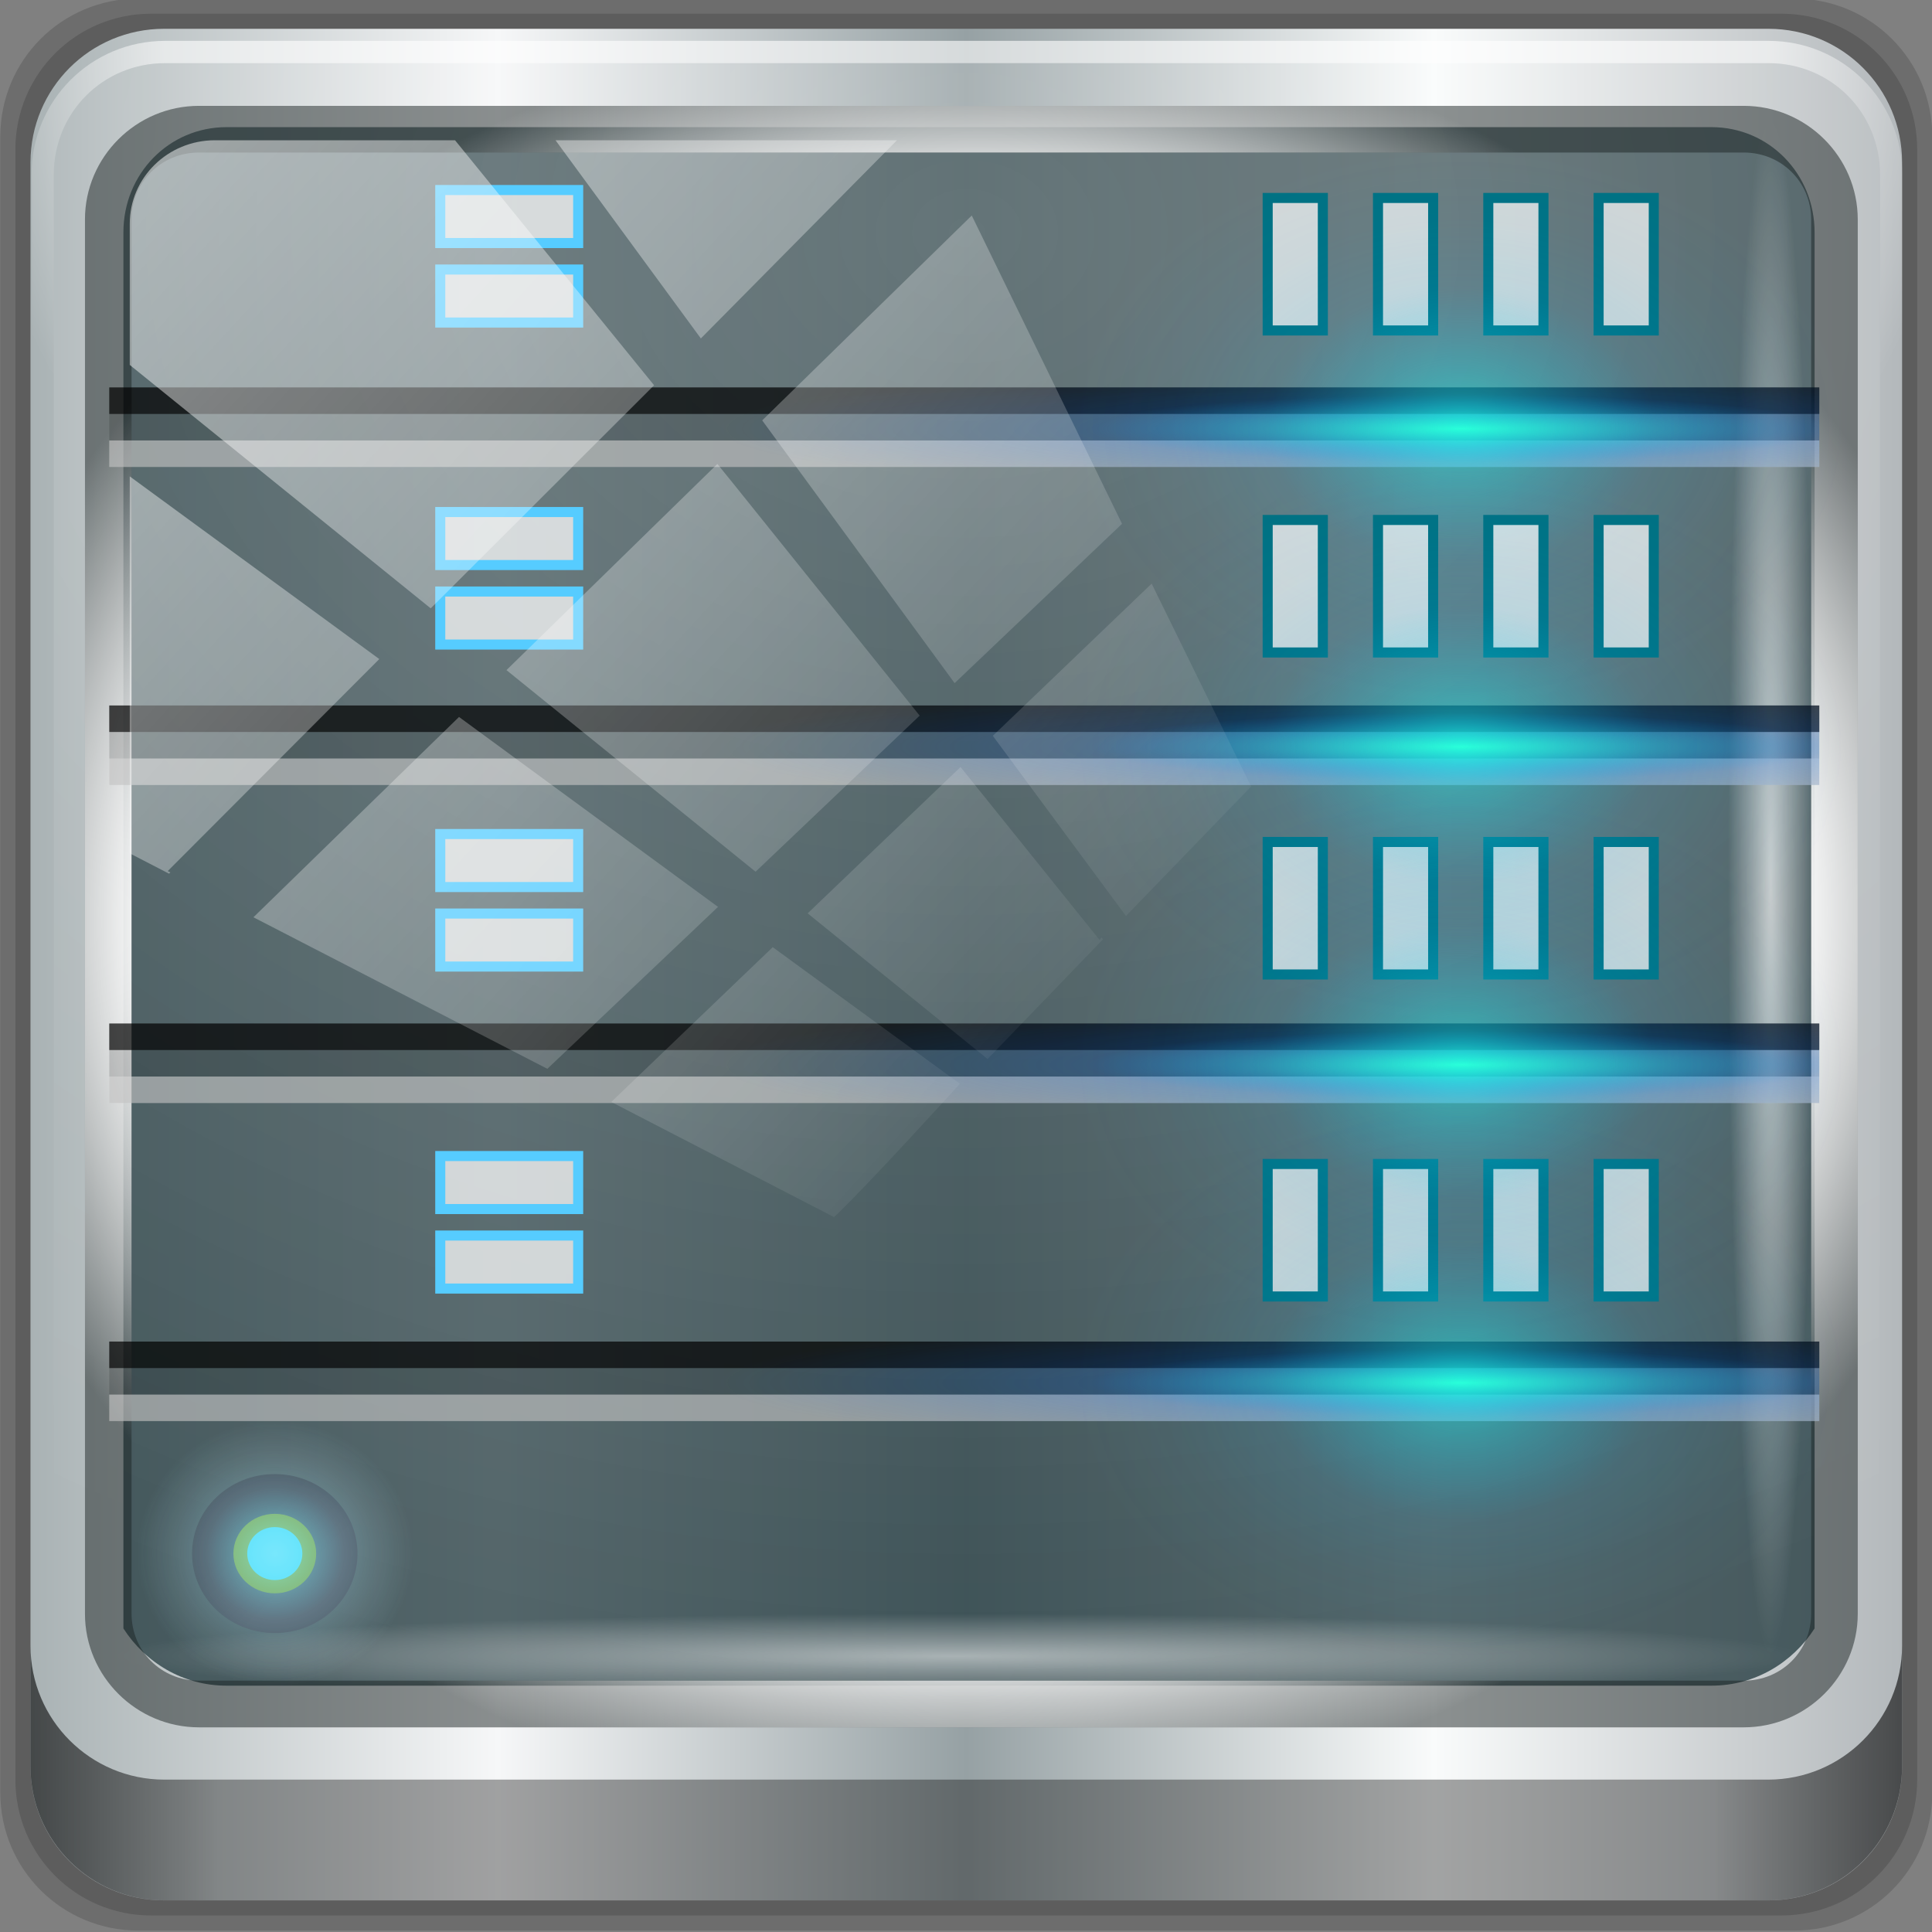 <?xml version="1.0" encoding="UTF-8" standalone="no"?>
<!-- Created with Inkscape (http://www.inkscape.org/) -->

<svg
   xmlns:dc="http://purl.org/dc/elements/1.1/"
   xmlns:cc="http://creativecommons.org/ns#"
   xmlns:rdf="http://www.w3.org/1999/02/22-rdf-syntax-ns#"
   xmlns:svg="http://www.w3.org/2000/svg"
   xmlns="http://www.w3.org/2000/svg"
   xmlns:xlink="http://www.w3.org/1999/xlink"
   xmlns:sodipodi="http://sodipodi.sourceforge.net/DTD/sodipodi-0.dtd"
   xmlns:inkscape="http://www.inkscape.org/namespaces/inkscape"
   width="96"
   height="96"
   id="svg2"
   version="1.1"
   inkscape:version="0.91 r13725"
   sodipodi:docname="emblem-database.svg">
  <rect width="100%" height="100%" fill="#808080" stroke="none"/>
  <script
     xlink:href=""
     id="script2985" />
  <defs
     id="defs4">
    <linearGradient
       inkscape:collect="always"
       id="linearGradient4213-7">
      <stop
         style="stop-color:#ffffff;stop-opacity:1;"
         offset="0"
         id="stop4215-6" />
      <stop
         style="stop-color:#ffffff;stop-opacity:0;"
         offset="1"
         id="stop4217-5" />
    </linearGradient>
    <clipPath
       clipPathUnits="userSpaceOnUse"
       id="clipPath4156-4">
      <path
         style="opacity:0.6;fill:#ffffff;fill-opacity:1;stroke:none"
         d="m 27.046,-55.695 -14.214,13.321 0.061,0 15.653,21.771 10.231,-10.546 C 38.562,-32.302 27.468,-54.819 27.046,-55.695 z M 9.647,-39.383 -5.241,-25.321 15.988,-7.806 26.372,-18.383 9.647,-39.383 z m 31.491,12.951 -9.741,9.714 8.945,12.458 7.781,-7.555 -6.984,-14.617 z m -49.84,4.379 -13.754,12.982 26.283,13.846 0.061,-0.062 -0.123,-0.062 L 13.599,-5.401 -8.702,-22.053 z m 38.015,7.401 -9.803,9.775 11.579,9.559 7.628,-7.401 -8.669,-11.009 -0.735,-0.925 z m 20.187,5.674 -7.383,7.216 6.188,8.542 5.82,-6.137 -4.626,-9.621 z m -32.195,6.322 -9.557,9.498 13.662,7.185 7.934,-7.678 -12.039,-9.004 z m 23.312,2.374 -7.107,6.938 8.363,6.907 5.361,-5.674 -0.061,-0.092 -0.092,0.123 -6.464,-8.203 z m -8.73,8.542 -7.505,7.339 10.354,5.458 c 1.397,-1.321 5.675,-6.123 5.851,-6.322 L 31.886,8.26 z"
         id="path4158-0"
         inkscape:connector-curvature="0" />
    </clipPath>
    <radialGradient
       inkscape:collect="always"
       xlink:href="#linearGradient4290"
       id="radialGradient4296"
       cx="33"
       cy="35"
       fx="33"
       fy="35"
       r="24"
       gradientUnits="userSpaceOnUse" />
    <linearGradient
       inkscape:collect="always"
       id="linearGradient4290">
      <stop
         style="stop-color:#ffffff;stop-opacity:1;"
         offset="0"
         id="stop4292" />
      <stop
         style="stop-color:#ffffff;stop-opacity:0;"
         offset="1"
         id="stop4294" />
    </linearGradient>
    <radialGradient
       inkscape:collect="always"
       xlink:href="#linearGradient4112-6"
       id="radialGradient4224"
       gradientUnits="userSpaceOnUse"
       cx="33"
       cy="35"
       fx="33"
       fy="35"
       r="24" />
    <linearGradient
       id="linearGradient4112-6">
      <stop
         id="stop4114"
         offset="0"
         style="stop-color:#0ffff4;stop-opacity:0.524;" />
      <stop
         style="stop-color:#07c0ff;stop-opacity:0.098;"
         offset="0.5"
         id="stop3922" />
      <stop
         style="stop-color:#04bcff;stop-opacity:0.032;"
         offset="0.75"
         id="stop3920" />
      <stop
         id="stop4116"
         offset="1"
         style="stop-color:#01bdff;stop-opacity:0;" />
    </linearGradient>
    <linearGradient
       inkscape:collect="always"
       xlink:href="#linearGradient3892"
       id="linearGradient4222"
       gradientUnits="userSpaceOnUse"
       x1="24.556"
       y1="29.125"
       x2="38.875"
       y2="43.444" />
    <linearGradient
       id="linearGradient3892"
       inkscape:collect="always">
      <stop
         id="stop3894"
         offset="0"
         style="stop-color:#3b444e;stop-opacity:1" />
      <stop
         id="stop3896"
         offset="1"
         style="stop-color:#444d58;stop-opacity:1" />
    </linearGradient>
    <radialGradient
       inkscape:collect="always"
       xlink:href="#linearGradient3854"
       id="radialGradient4250"
       gradientUnits="userSpaceOnUse"
       gradientTransform="matrix(-1.279,0,0,-13.544,72.553,453.89)"
       cx="32.052"
       cy="32.374"
       fx="32.052"
       fy="32.374"
       r="2" />
    <linearGradient
       id="linearGradient3854">
      <stop
         id="stop3856"
         offset="0"
         style="stop-color:#44ffbd;stop-opacity:1;" />
      <stop
         style="stop-color:#0069f6;stop-opacity:0.204;"
         offset="0.5"
         id="stop3957" />
      <stop
         id="stop3858"
         offset="1"
         style="stop-color:#0065ee;stop-opacity:0;" />
    </linearGradient>
    <radialGradient
       inkscape:collect="always"
       xlink:href="#linearGradient4112-6"
       id="radialGradient4252"
       gradientUnits="userSpaceOnUse"
       gradientTransform="matrix(1,0,0,1.618,0,-21.013)"
       cx="32"
       cy="34"
       fx="32"
       fy="34"
       r="12.361" />
    <linearGradient
       id="linearGradient4353">
      <stop
         id="stop4355"
         offset="0"
         style="stop-color:#0ffff4;stop-opacity:0.524;" />
      <stop
         style="stop-color:#07c0ff;stop-opacity:0.098;"
         offset="0.5"
         id="stop4357" />
      <stop
         style="stop-color:#04bcff;stop-opacity:0.032;"
         offset="0.75"
         id="stop4359" />
      <stop
         id="stop4361"
         offset="1"
         style="stop-color:#01bdff;stop-opacity:0;" />
    </linearGradient>
    <radialGradient
       inkscape:collect="always"
       xlink:href="#linearGradient3854"
       id="radialGradient4363"
       gradientUnits="userSpaceOnUse"
       gradientTransform="matrix(-1.279,0,0,-13.544,72.553,453.89)"
       cx="32.052"
       cy="32.374"
       fx="32.052"
       fy="32.374"
       r="2" />
    <linearGradient
       id="linearGradient4365">
      <stop
         id="stop4367"
         offset="0"
         style="stop-color:#44ffbd;stop-opacity:1;" />
      <stop
         style="stop-color:#0069f6;stop-opacity:0.204;"
         offset="0.5"
         id="stop4369" />
      <stop
         id="stop4371"
         offset="1"
         style="stop-color:#0065ee;stop-opacity:0;" />
    </linearGradient>
    <radialGradient
       inkscape:collect="always"
       xlink:href="#linearGradient4112-6"
       id="radialGradient4373"
       gradientUnits="userSpaceOnUse"
       gradientTransform="matrix(1,0,0,1.618,0,-21.013)"
       cx="32"
       cy="34"
       fx="32"
       fy="34"
       r="12.361" />
    <linearGradient
       id="linearGradient4375">
      <stop
         id="stop4377"
         offset="0"
         style="stop-color:#0ffff4;stop-opacity:0.524;" />
      <stop
         style="stop-color:#07c0ff;stop-opacity:0.098;"
         offset="0.5"
         id="stop4379" />
      <stop
         style="stop-color:#04bcff;stop-opacity:0.032;"
         offset="0.75"
         id="stop4381" />
      <stop
         id="stop4383"
         offset="1"
         style="stop-color:#01bdff;stop-opacity:0;" />
    </linearGradient>
    <radialGradient
       inkscape:collect="always"
       xlink:href="#linearGradient3854"
       id="radialGradient4385"
       gradientUnits="userSpaceOnUse"
       gradientTransform="matrix(-1.279,0,0,-13.544,72.553,453.89)"
       cx="32.052"
       cy="32.374"
       fx="32.052"
       fy="32.374"
       r="2" />
    <linearGradient
       id="linearGradient4387">
      <stop
         id="stop4389"
         offset="0"
         style="stop-color:#44ffbd;stop-opacity:1;" />
      <stop
         style="stop-color:#0069f6;stop-opacity:0.204;"
         offset="0.5"
         id="stop4391" />
      <stop
         id="stop4393"
         offset="1"
         style="stop-color:#0065ee;stop-opacity:0;" />
    </linearGradient>
    <radialGradient
       inkscape:collect="always"
       xlink:href="#linearGradient4112-6"
       id="radialGradient4395"
       gradientUnits="userSpaceOnUse"
       gradientTransform="matrix(1,0,0,1.618,0,-21.013)"
       cx="32"
       cy="34"
       fx="32"
       fy="34"
       r="12.361" />
    <linearGradient
       id="linearGradient4397">
      <stop
         id="stop4399"
         offset="0"
         style="stop-color:#0ffff4;stop-opacity:0.524;" />
      <stop
         style="stop-color:#07c0ff;stop-opacity:0.098;"
         offset="0.5"
         id="stop4401" />
      <stop
         style="stop-color:#04bcff;stop-opacity:0.032;"
         offset="0.75"
         id="stop4403" />
      <stop
         id="stop4405"
         offset="1"
         style="stop-color:#01bdff;stop-opacity:0;" />
    </linearGradient>
    <radialGradient
       inkscape:collect="always"
       xlink:href="#linearGradient3854"
       id="radialGradient4407"
       gradientUnits="userSpaceOnUse"
       gradientTransform="matrix(-1.279,0,0,-13.544,72.553,453.89)"
       cx="32.052"
       cy="32.374"
       fx="32.052"
       fy="32.374"
       r="2" />
    <linearGradient
       id="linearGradient4409">
      <stop
         id="stop4411"
         offset="0"
         style="stop-color:#44ffbd;stop-opacity:1;" />
      <stop
         style="stop-color:#0069f6;stop-opacity:0.204;"
         offset="0.5"
         id="stop4413" />
      <stop
         id="stop4415"
         offset="1"
         style="stop-color:#0065ee;stop-opacity:0;" />
    </linearGradient>
    <radialGradient
       inkscape:collect="always"
       xlink:href="#linearGradient4112-6"
       id="radialGradient4417"
       gradientUnits="userSpaceOnUse"
       gradientTransform="matrix(1,0,0,1.618,0,-21.013)"
       cx="32"
       cy="34"
       fx="32"
       fy="34"
       r="12.361" />
    <linearGradient
       id="linearGradient4419">
      <stop
         id="stop4421"
         offset="0"
         style="stop-color:#0ffff4;stop-opacity:0.524;" />
      <stop
         style="stop-color:#07c0ff;stop-opacity:0.098;"
         offset="0.5"
         id="stop4423" />
      <stop
         style="stop-color:#04bcff;stop-opacity:0.032;"
         offset="0.75"
         id="stop4425" />
      <stop
         id="stop4427"
         offset="1"
         style="stop-color:#01bdff;stop-opacity:0;" />
    </linearGradient>
    <radialGradient
       inkscape:collect="always"
       xlink:href="#linearGradient4133"
       id="radialGradient4143"
       gradientUnits="userSpaceOnUse"
       gradientTransform="matrix(0.888,0,0,0.049,30.734,-90.708)"
       cx="13.948"
       cy="44.893"
       fx="13.948"
       fy="44.893"
       r="43.199" />
    <linearGradient
       inkscape:collect="always"
       id="linearGradient4133">
      <stop
         style="stop-color:#ffffff;stop-opacity:1;"
         offset="0"
         id="stop4135" />
      <stop
         style="stop-color:#ffffff;stop-opacity:0;"
         offset="1"
         id="stop4137" />
    </linearGradient>
    <radialGradient
       inkscape:collect="always"
       xlink:href="#linearGradient4133"
       id="radialGradient4139"
       cx="13.948"
       cy="44.893"
       fx="13.948"
       fy="44.893"
       r="43.199"
       gradientTransform="matrix(0.975,0,0,0.049,33.899,80.167)"
       gradientUnits="userSpaceOnUse" />
    <linearGradient
       gradientTransform="translate(-1.3770563e-6,1.3697672e-7)"
       inkscape:collect="always"
       xlink:href="#linearGradient3832-0-6-1-1"
       id="linearGradient4129"
       x1="1.5"
       y1="88.172"
       x2="94.5"
       y2="88.172"
       gradientUnits="userSpaceOnUse" />
    <linearGradient
       id="linearGradient3832-0-6-1-1">
      <stop
         style="stop-color:#000000;stop-opacity:1;"
         offset="0"
         id="stop3834-6-3-7-1" />
      <stop
         id="stop3872-2-4"
         offset="0.1"
         style="stop-color:#000000;stop-opacity:0.588;" />
      <stop
         style="stop-color:#000000;stop-opacity:0.588;"
         offset="0.9"
         id="stop3844-6-2-7-6" />
      <stop
         style="stop-color:#000000;stop-opacity:1;"
         offset="1"
         id="stop3836-5-0-2-9" />
    </linearGradient>
    <linearGradient
       gradientTransform="matrix(0.975,0,0,0.977,33.899,41.657)"
       inkscape:collect="always"
       xlink:href="#linearGradient5602"
       id="linearGradient4272"
       x1="-30.595"
       y1="4.447"
       x2="59.517"
       y2="4.447"
       gradientUnits="userSpaceOnUse" />
    <linearGradient
       id="linearGradient5602">
      <stop
         offset="0"
         style="stop-color:#3e464f;stop-opacity:1;"
         id="stop5604" />
      <stop
         offset="1"
         style="stop-color:#3d494d;stop-opacity:1;"
         id="stop5606" />
    </linearGradient>
    <radialGradient
       inkscape:collect="always"
       xlink:href="#linearGradient3888-8-4-8-6"
       id="radialGradient4073"
       gradientUnits="userSpaceOnUse"
       gradientTransform="matrix(0,1.621,-2.038,0,160.664,-243.037)"
       cx="158"
       cy="6.213"
       fx="158"
       fy="6.213"
       r="41" />
    <linearGradient
       inkscape:collect="always"
       id="linearGradient3888-8-4-8-6">
      <stop
         style="stop-color:#ffffff;stop-opacity:1;"
         offset="0"
         id="stop3890-4-7-9-7" />
      <stop
         style="stop-color:#ffffff;stop-opacity:0;"
         offset="1"
         id="stop3892-5-8-2-7" />
    </linearGradient>
    <radialGradient
       inkscape:collect="always"
       xlink:href="#linearGradient4091-0-3-0-7"
       id="radialGradient4075"
       gradientUnits="userSpaceOnUse"
       gradientTransform="matrix(-1.072,0,0,-0.875,199.464,-19.126)"
       cx="48"
       cy="-27"
       fx="48"
       fy="-27"
       r="42" />
    <linearGradient
       id="linearGradient4091-0-3-0-7">
      <stop
         style="stop-color:#ffffff;stop-opacity:1;"
         offset="0"
         id="stop4093-3-6-4-2" />
      <stop
         id="stop4099-6-1-8-3"
         offset="0.8"
         style="stop-color:#ffffff;stop-opacity:1;" />
      <stop
         style="stop-color:#ffffff;stop-opacity:0;"
         offset="1"
         id="stop4095-1-0-7-9" />
    </linearGradient>
    <linearGradient
       inkscape:collect="always"
       xlink:href="#linearGradient6139-0"
       id="linearGradient4071"
       gradientUnits="userSpaceOnUse"
       gradientTransform="matrix(1.107,0,0,1.107,-5.143,-4.036)"
       x1="6"
       y1="47"
       x2="90"
       y2="47" />
    <linearGradient
       id="linearGradient6139-0">
      <stop
         id="stop6141-2"
         offset="0"
         style="stop-color:#b7b7b7;stop-opacity:1;" />
      <stop
         style="stop-color:#ffffff;stop-opacity:1;"
         offset="0.25"
         id="stop6151-0" />
      <stop
         style="stop-color:#9d9d9d;stop-opacity:1;"
         offset="0.5"
         id="stop6147-1" />
      <stop
         id="stop6149-4"
         offset="0.75"
         style="stop-color:#fafafa;stop-opacity:1;" />
      <stop
         id="stop6143-4"
         offset="1"
         style="stop-color:#b7b7b7;stop-opacity:1;" />
    </linearGradient>
    <radialGradient
       r="2"
       fy="32.374"
       fx="32.052"
       cy="32.374"
       cx="32.052"
       gradientTransform="matrix(-1.279,0,0,-13.544,72.553,453.89)"
       gradientUnits="userSpaceOnUse"
       id="radialGradient4504"
       xlink:href="#linearGradient3854"
       inkscape:collect="always" />
    <radialGradient
       r="12.361"
       fy="34"
       fx="32"
       cy="34"
       cx="32"
       gradientTransform="matrix(1,0,0,1.618,0,-21.013)"
       gradientUnits="userSpaceOnUse"
       id="radialGradient4506"
       xlink:href="#linearGradient4112-6"
       inkscape:collect="always" />
    <linearGradient
       inkscape:collect="always"
       xlink:href="#linearGradient6139-0"
       id="linearGradient5080"
       gradientUnits="userSpaceOnUse"
       gradientTransform="matrix(1.107,0,0,1.107,-11.495,-23.127)"
       x1="6"
       y1="47"
       x2="90"
       y2="47" />
    <linearGradient
       inkscape:collect="always"
       xlink:href="#linearGradient5602"
       id="linearGradient5082"
       gradientUnits="userSpaceOnUse"
       gradientTransform="matrix(0.975,0,0,0.977,27.546,22.566)"
       x1="-30.595"
       y1="4.447"
       x2="59.517"
       y2="4.447" />
    <linearGradient
       inkscape:collect="always"
       xlink:href="#linearGradient3832-0-6-1-1"
       id="linearGradient5084"
       gradientUnits="userSpaceOnUse"
       gradientTransform="translate(-6.353,-19.091)"
       x1="1.5"
       y1="88.172"
       x2="94.5"
       y2="88.172" />
    <radialGradient
       inkscape:collect="always"
       xlink:href="#linearGradient4133"
       id="radialGradient5086"
       gradientUnits="userSpaceOnUse"
       gradientTransform="matrix(0.975,0,0,0.049,27.546,61.076)"
       cx="13.948"
       cy="44.893"
       fx="13.948"
       fy="44.893"
       r="43.199" />
    <radialGradient
       inkscape:collect="always"
       xlink:href="#linearGradient4133"
       id="radialGradient5088"
       gradientUnits="userSpaceOnUse"
       gradientTransform="matrix(0.888,0,0,0.049,11.644,-84.356)"
       cx="13.948"
       cy="44.893"
       fx="13.948"
       fy="44.893"
       r="43.199" />
    <radialGradient
       inkscape:collect="always"
       xlink:href="#linearGradient3888-8-4-8-6"
       id="radialGradient5090"
       gradientUnits="userSpaceOnUse"
       gradientTransform="matrix(0,1.621,-2.038,0,160.664,-243.037)"
       cx="158"
       cy="6.213"
       fx="158"
       fy="6.213"
       r="41" />
    <radialGradient
       inkscape:collect="always"
       xlink:href="#linearGradient4091-0-3-0-7"
       id="radialGradient5092"
       gradientUnits="userSpaceOnUse"
       gradientTransform="matrix(-1.072,0,0,-0.875,199.464,-19.126)"
       cx="48"
       cy="-27"
       fx="48"
       fy="-27"
       r="42" />
    <radialGradient
       inkscape:collect="always"
       xlink:href="#linearGradient3854"
       id="radialGradient5094"
       gradientUnits="userSpaceOnUse"
       gradientTransform="matrix(-1.279,0,0,-13.544,72.553,453.89)"
       cx="32.052"
       cy="32.374"
       fx="32.052"
       fy="32.374"
       r="2" />
    <radialGradient
       inkscape:collect="always"
       xlink:href="#linearGradient4112-6"
       id="radialGradient5096"
       gradientUnits="userSpaceOnUse"
       gradientTransform="matrix(1,0,0,1.618,0,-21.013)"
       cx="32"
       cy="34"
       fx="32"
       fy="34"
       r="12.361" />
    <linearGradient
       inkscape:collect="always"
       xlink:href="#linearGradient3892"
       id="linearGradient5098"
       gradientUnits="userSpaceOnUse"
       x1="24.556"
       y1="29.125"
       x2="38.875"
       y2="43.444" />
    <radialGradient
       inkscape:collect="always"
       xlink:href="#linearGradient4112-6"
       id="radialGradient5100"
       gradientUnits="userSpaceOnUse"
       cx="33"
       cy="35"
       fx="33"
       fy="35"
       r="24" />
    <radialGradient
       inkscape:collect="always"
       xlink:href="#linearGradient4290"
       id="radialGradient5102"
       gradientUnits="userSpaceOnUse"
       cx="33"
       cy="35"
       fx="33"
       fy="35"
       r="24" />
    <linearGradient
       inkscape:collect="always"
       xlink:href="#linearGradient4213-7"
       id="linearGradient5104"
       gradientUnits="userSpaceOnUse"
       x1="2.771"
       y1="-28.642"
       x2="50.528"
       y2="14.514" />
    <radialGradient
       inkscape:collect="always"
       xlink:href="#linearGradient3854"
       id="radialGradient5116"
       gradientUnits="userSpaceOnUse"
       gradientTransform="matrix(-1.279,0,0,-13.544,72.553,453.89)"
       cx="32.052"
       cy="32.374"
       fx="32.052"
       fy="32.374"
       r="2" />
    <radialGradient
       inkscape:collect="always"
       xlink:href="#linearGradient4112-6"
       id="radialGradient5118"
       gradientUnits="userSpaceOnUse"
       gradientTransform="matrix(1,0,0,1.618,0,-21.013)"
       cx="32"
       cy="34"
       fx="32"
       fy="34"
       r="12.361" />
    <radialGradient
       inkscape:collect="always"
       xlink:href="#linearGradient3854"
       id="radialGradient5130"
       gradientUnits="userSpaceOnUse"
       gradientTransform="matrix(-1.279,0,0,-13.544,72.553,453.89)"
       cx="32.052"
       cy="32.374"
       fx="32.052"
       fy="32.374"
       r="2" />
    <radialGradient
       inkscape:collect="always"
       xlink:href="#linearGradient4112-6"
       id="radialGradient5132"
       gradientUnits="userSpaceOnUse"
       gradientTransform="matrix(1,0,0,1.618,0,-21.013)"
       cx="32"
       cy="34"
       fx="32"
       fy="34"
       r="12.361" />
    <radialGradient
       inkscape:collect="always"
       xlink:href="#linearGradient3854"
       id="radialGradient5144"
       gradientUnits="userSpaceOnUse"
       gradientTransform="matrix(-1.279,0,0,-13.544,72.553,453.89)"
       cx="32.052"
       cy="32.374"
       fx="32.052"
       fy="32.374"
       r="2" />
    <radialGradient
       inkscape:collect="always"
       xlink:href="#linearGradient4112-6"
       id="radialGradient5146"
       gradientUnits="userSpaceOnUse"
       gradientTransform="matrix(1,0,0,1.618,0,-21.013)"
       cx="32"
       cy="34"
       fx="32"
       fy="34"
       r="12.361" />
    <linearGradient
       id="linearGradient6139-0-1">
      <stop
         id="stop6141-2-0"
         offset="0"
         style="stop-color:#b7b7b7;stop-opacity:1;" />
      <stop
         style="stop-color:#ffffff;stop-opacity:1;"
         offset="0.25"
         id="stop6151-0-0" />
      <stop
         style="stop-color:#9d9d9d;stop-opacity:1;"
         offset="0.5"
         id="stop6147-1-2" />
      <stop
         id="stop6149-4-4"
         offset="0.75"
         style="stop-color:#fafafa;stop-opacity:1;" />
      <stop
         id="stop6143-4-2"
         offset="1"
         style="stop-color:#b7b7b7;stop-opacity:1;" />
    </linearGradient>
    <linearGradient
       id="linearGradient4091-0-3-0-7-7">
      <stop
         style="stop-color:#ffffff;stop-opacity:1;"
         offset="0"
         id="stop4093-3-6-4-2-6" />
      <stop
         id="stop4099-6-1-8-3-0"
         offset="0.8"
         style="stop-color:#ffffff;stop-opacity:1;" />
      <stop
         style="stop-color:#ffffff;stop-opacity:0;"
         offset="1"
         id="stop4095-1-0-7-9-1" />
    </linearGradient>
    <linearGradient
       id="linearGradient5602-2">
      <stop
         offset="0"
         style="stop-color:#3e464f;stop-opacity:1;"
         id="stop5604-1" />
      <stop
         offset="1"
         style="stop-color:#3d494d;stop-opacity:1;"
         id="stop5606-7" />
    </linearGradient>
    <linearGradient
       id="linearGradient3832-0-6-1-1-6">
      <stop
         style="stop-color:#000000;stop-opacity:1;"
         offset="0"
         id="stop3834-6-3-7-1-0" />
      <stop
         id="stop3872-2-4-2"
         offset="0.1"
         style="stop-color:#000000;stop-opacity:0.588;" />
      <stop
         style="stop-color:#000000;stop-opacity:0.588;"
         offset="0.9"
         id="stop3844-6-2-7-6-5" />
      <stop
         style="stop-color:#000000;stop-opacity:1;"
         offset="1"
         id="stop3836-5-0-2-9-3" />
    </linearGradient>
    <radialGradient
       inkscape:collect="always"
       xlink:href="#linearGradient3854-0"
       id="radialGradient4250-3"
       gradientUnits="userSpaceOnUse"
       gradientTransform="matrix(-1.279,0,0,-13.544,72.553,453.89)"
       cx="32.052"
       cy="32.374"
       fx="32.052"
       fy="32.374"
       r="2" />
    <linearGradient
       id="linearGradient3854-0">
      <stop
         id="stop3856-6"
         offset="0"
         style="stop-color:#44ffbd;stop-opacity:1;" />
      <stop
         style="stop-color:#0069f6;stop-opacity:0.204;"
         offset="0.5"
         id="stop3957-3" />
      <stop
         id="stop3858-3"
         offset="1"
         style="stop-color:#0065ee;stop-opacity:0;" />
    </linearGradient>
    <radialGradient
       inkscape:collect="always"
       xlink:href="#linearGradient4112-6-6"
       id="radialGradient4252-0"
       gradientUnits="userSpaceOnUse"
       gradientTransform="matrix(1,0,0,1.618,0,-21.013)"
       cx="32"
       cy="34"
       fx="32"
       fy="34"
       r="12.361" />
    <linearGradient
       id="linearGradient4112-6-6">
      <stop
         id="stop4114-4"
         offset="0"
         style="stop-color:#0ffff4;stop-opacity:0.165;" />
      <stop
         style="stop-color:#07c0ff;stop-opacity:0.098;"
         offset="0.5"
         id="stop3922-5" />
      <stop
         style="stop-color:#04bcff;stop-opacity:0.032;"
         offset="0.75"
         id="stop3920-1" />
      <stop
         id="stop4116-4"
         offset="1"
         style="stop-color:#01bdff;stop-opacity:0;" />
    </linearGradient>
    <radialGradient
       inkscape:collect="always"
       xlink:href="#linearGradient3854-0"
       id="radialGradient5324"
       gradientUnits="userSpaceOnUse"
       gradientTransform="matrix(-1.279,0,0,-13.544,72.553,453.89)"
       cx="32.052"
       cy="32.374"
       fx="32.052"
       fy="32.374"
       r="2" />
    <linearGradient
       id="linearGradient5326">
      <stop
         id="stop5328"
         offset="0"
         style="stop-color:#44ffbd;stop-opacity:1;" />
      <stop
         style="stop-color:#0069f6;stop-opacity:0.204;"
         offset="0.5"
         id="stop5330" />
      <stop
         id="stop5332"
         offset="1"
         style="stop-color:#0065ee;stop-opacity:0;" />
    </linearGradient>
    <radialGradient
       inkscape:collect="always"
       xlink:href="#linearGradient4112-6-6"
       id="radialGradient5334"
       gradientUnits="userSpaceOnUse"
       gradientTransform="matrix(1,0,0,1.618,0,-21.013)"
       cx="32"
       cy="34"
       fx="32"
       fy="34"
       r="12.361" />
    <linearGradient
       id="linearGradient5336">
      <stop
         id="stop5338"
         offset="0"
         style="stop-color:#0ffff4;stop-opacity:0.524;" />
      <stop
         style="stop-color:#07c0ff;stop-opacity:0.098;"
         offset="0.5"
         id="stop5340" />
      <stop
         style="stop-color:#04bcff;stop-opacity:0.032;"
         offset="0.75"
         id="stop5342" />
      <stop
         id="stop5344"
         offset="1"
         style="stop-color:#01bdff;stop-opacity:0;" />
    </linearGradient>
    <radialGradient
       inkscape:collect="always"
       xlink:href="#linearGradient3854-0"
       id="radialGradient5346"
       gradientUnits="userSpaceOnUse"
       gradientTransform="matrix(-1.279,0,0,-13.544,72.553,453.89)"
       cx="32.052"
       cy="32.374"
       fx="32.052"
       fy="32.374"
       r="2" />
    <linearGradient
       id="linearGradient5348">
      <stop
         id="stop5350"
         offset="0"
         style="stop-color:#44ffbd;stop-opacity:1;" />
      <stop
         style="stop-color:#0069f6;stop-opacity:0.204;"
         offset="0.5"
         id="stop5352" />
      <stop
         id="stop5354"
         offset="1"
         style="stop-color:#0065ee;stop-opacity:0;" />
    </linearGradient>
    <radialGradient
       inkscape:collect="always"
       xlink:href="#linearGradient4112-6-6"
       id="radialGradient5356"
       gradientUnits="userSpaceOnUse"
       gradientTransform="matrix(1,0,0,1.618,0,-21.013)"
       cx="32"
       cy="34"
       fx="32"
       fy="34"
       r="12.361" />
    <linearGradient
       id="linearGradient5358">
      <stop
         id="stop5360"
         offset="0"
         style="stop-color:#0ffff4;stop-opacity:0.524;" />
      <stop
         style="stop-color:#07c0ff;stop-opacity:0.098;"
         offset="0.5"
         id="stop5362" />
      <stop
         style="stop-color:#04bcff;stop-opacity:0.032;"
         offset="0.75"
         id="stop5364" />
      <stop
         id="stop5366"
         offset="1"
         style="stop-color:#01bdff;stop-opacity:0;" />
    </linearGradient>
    <radialGradient
       inkscape:collect="always"
       xlink:href="#linearGradient3854-0"
       id="radialGradient5368"
       gradientUnits="userSpaceOnUse"
       gradientTransform="matrix(-1.279,0,0,-13.544,72.553,453.89)"
       cx="32.052"
       cy="32.374"
       fx="32.052"
       fy="32.374"
       r="2" />
    <linearGradient
       id="linearGradient5370">
      <stop
         id="stop5372"
         offset="0"
         style="stop-color:#44ffbd;stop-opacity:1;" />
      <stop
         style="stop-color:#0069f6;stop-opacity:0.204;"
         offset="0.5"
         id="stop5374" />
      <stop
         id="stop5376"
         offset="1"
         style="stop-color:#0065ee;stop-opacity:0;" />
    </linearGradient>
    <radialGradient
       inkscape:collect="always"
       xlink:href="#linearGradient4112-6-6"
       id="radialGradient5378"
       gradientUnits="userSpaceOnUse"
       gradientTransform="matrix(1,0,0,1.618,0,-21.013)"
       cx="32"
       cy="34"
       fx="32"
       fy="34"
       r="12.361" />
    <linearGradient
       id="linearGradient5380">
      <stop
         id="stop5382"
         offset="0"
         style="stop-color:#0ffff4;stop-opacity:0.524;" />
      <stop
         style="stop-color:#07c0ff;stop-opacity:0.098;"
         offset="0.5"
         id="stop5384" />
      <stop
         style="stop-color:#04bcff;stop-opacity:0.032;"
         offset="0.75"
         id="stop5386" />
      <stop
         id="stop5388"
         offset="1"
         style="stop-color:#01bdff;stop-opacity:0;" />
    </linearGradient>
    <linearGradient
       id="linearGradient5395">
      <stop
         id="stop5397"
         offset="0"
         style="stop-color:#0ffff4;stop-opacity:0.524;" />
      <stop
         style="stop-color:#07c0ff;stop-opacity:0.098;"
         offset="0.5"
         id="stop5399" />
      <stop
         style="stop-color:#04bcff;stop-opacity:0.032;"
         offset="0.75"
         id="stop5401" />
      <stop
         id="stop5403"
         offset="1"
         style="stop-color:#01bdff;stop-opacity:0;" />
    </linearGradient>
    <clipPath
       clipPathUnits="userSpaceOnUse"
       id="clipPath4156-4-6">
      <path
         style="opacity:0.6;fill:#ffffff;fill-opacity:1;stroke:none"
         d="m 27.046,-55.695 -14.214,13.321 0.061,0 15.653,21.771 10.231,-10.546 C 38.562,-32.302 27.468,-54.819 27.046,-55.695 z M 9.647,-39.383 -5.241,-25.321 15.988,-7.806 26.372,-18.383 9.647,-39.383 z m 31.491,12.951 -9.741,9.714 8.945,12.458 7.781,-7.555 -6.984,-14.617 z m -49.84,4.379 -13.754,12.982 26.283,13.846 0.061,-0.062 -0.123,-0.062 L 13.599,-5.401 -8.702,-22.053 z m 38.015,7.401 -9.803,9.775 11.579,9.559 7.628,-7.401 -8.669,-11.009 -0.735,-0.925 z m 20.187,5.674 -7.383,7.216 6.188,8.542 5.82,-6.137 -4.626,-9.621 z m -32.195,6.322 -9.557,9.498 13.662,7.185 7.934,-7.678 -12.039,-9.004 z m 23.312,2.374 -7.107,6.938 8.363,6.907 5.361,-5.674 -0.061,-0.092 -0.092,0.123 -6.464,-8.203 z m -8.73,8.542 -7.505,7.339 10.354,5.458 c 1.397,-1.321 5.675,-6.123 5.851,-6.322 L 31.886,8.26 z"
         id="path4158-0-1"
         inkscape:connector-curvature="0" />
    </clipPath>
    <linearGradient
       inkscape:collect="always"
       xlink:href="#linearGradient6139-0-7"
       id="linearGradient4071-4"
       gradientUnits="userSpaceOnUse"
       gradientTransform="matrix(1.107,0,0,1.107,-4.994,-3.621)"
       x1="6"
       y1="47"
       x2="90"
       y2="47" />
    <linearGradient
       id="linearGradient6139-0-7">
      <stop
         id="stop6141-2-6"
         offset="0"
         style="stop-color:#a9b2b4;stop-opacity:1" />
      <stop
         style="stop-color:#f6f7f8;stop-opacity:1"
         offset="0.25"
         id="stop6151-0-5" />
      <stop
         style="stop-color:#96a1a4;stop-opacity:1"
         offset="0.5"
         id="stop6147-1-6" />
      <stop
         id="stop6149-4-9"
         offset="0.75"
         style="stop-color:#f9fbfb;stop-opacity:1" />
      <stop
         id="stop6143-4-3"
         offset="1"
         style="stop-color:#b3b8bb;stop-opacity:1" />
    </linearGradient>
    <linearGradient
       gradientTransform="translate(0.149,0.415)"
       inkscape:collect="always"
       xlink:href="#linearGradient3832-0-6-1-1"
       id="linearGradient4129-7"
       x1="1.5"
       y1="88.172"
       x2="94.5"
       y2="88.172"
       gradientUnits="userSpaceOnUse" />
    <radialGradient
       inkscape:collect="always"
       xlink:href="#linearGradient4213-7"
       id="radialGradient7462"
       gradientUnits="userSpaceOnUse"
       gradientTransform="matrix(0.975,0,0,0.049,34.048,80.582)"
       cx="13.948"
       cy="44.893"
       fx="13.948"
       fy="44.893"
       r="43.199" />
    <radialGradient
       inkscape:collect="always"
       xlink:href="#linearGradient4213-7"
       id="radialGradient7464"
       gradientUnits="userSpaceOnUse"
       gradientTransform="matrix(0.888,0,0,0.049,31.96,-90.317)"
       cx="13.948"
       cy="44.893"
       fx="13.948"
       fy="44.893"
       r="43.199" />
    <linearGradient
       inkscape:collect="always"
       xlink:href="#linearGradient4213-7"
       id="linearGradient4767"
       gradientUnits="userSpaceOnUse"
       x1="2.771"
       y1="-28.642"
       x2="50.528"
       y2="14.514" />
    <clipPath
       id="clipPath4156-4-1"
       clipPathUnits="userSpaceOnUse">
      <path
         inkscape:connector-curvature="0"
         id="path4158-0-8"
         d="m 27.046,-55.695 -14.214,13.321 h 0.061 l 15.653,21.771 10.231,-10.546 C 38.562,-32.302 27.468,-54.819 27.046,-55.695 Z M 9.647,-39.383 -5.241,-25.321 15.988,-7.806 26.372,-18.383 Z m 31.491,12.951 -9.741,9.714 8.945,12.458 7.781,-7.555 z m -49.84,4.379 -13.754,12.982 26.283,13.846 0.061,-0.062 -0.123,-0.062 L 13.599,-5.401 -8.702,-22.053 Z m 38.015,7.401 -9.803,9.775 11.579,9.559 7.628,-7.401 -8.669,-11.009 z m 20.187,5.674 -7.383,7.216 6.188,8.542 5.82,-6.137 z m -32.195,6.322 -9.557,9.498 13.662,7.185 7.934,-7.678 z m 23.312,2.374 -7.107,6.938 8.363,6.907 5.361,-5.674 -0.061,-0.092 -0.092,0.123 -6.464,-8.203 z m -8.73,8.542 -7.505,7.339 10.354,5.458 c 1.397,-1.321 5.675,-6.123 5.851,-6.322 z"
         style="opacity:0.6;fill:#ffffff;fill-opacity:1;stroke:none" />
    </clipPath>
    <radialGradient
       r="41"
       fy="6.213"
       fx="158"
       cy="6.213"
       cx="158"
       gradientTransform="matrix(0,1.786,-2.249,0,-55.615,-291.501)"
       gradientUnits="userSpaceOnUse"
       id="radialGradient4073-9"
       xlink:href="#linearGradient4213-7"
       inkscape:collect="always" />
    <radialGradient
       r="42"
       fy="-27"
       fx="48"
       cy="-27"
       cx="48"
       gradientTransform="matrix(-1.183,0,0,-0.964,-12.805,-44.823)"
       gradientUnits="userSpaceOnUse"
       id="radialGradient4075-8"
       xlink:href="#linearGradient4091-0-3-0-7"
       inkscape:collect="always" />
    <radialGradient
       gradientUnits="userSpaceOnUse"
       gradientTransform="matrix(1.128,-0.028,0.024,0.983,-86.021,21.535)"
       r="45.188"
       fy="3.438"
       fx="14.688"
       cy="3.438"
       cx="14.688"
       id="radialGradient4279"
       xlink:href="#linearGradient4091-0-3-0-7"
       inkscape:collect="always" />
    <radialGradient
       r="2"
       fy="32.374"
       fx="32.052"
       cy="32.374"
       cx="32.052"
       gradientTransform="matrix(-1.676,0,0,-18.506,54.103,644.126)"
       gradientUnits="userSpaceOnUse"
       id="radialGradient1160"
       xlink:href="#linearGradient3854"
       inkscape:collect="always" />
    <radialGradient
       r="12.361"
       fy="34"
       fx="32"
       cy="34"
       cx="32"
       gradientTransform="matrix(1.113,0,0,1.548,-35.314,-7.512)"
       gradientUnits="userSpaceOnUse"
       id="radialGradient1162"
       xlink:href="#linearGradient4112-6"
       inkscape:collect="always" />
    <radialGradient
       r="2"
       fy="32.374"
       fx="32.052"
       cy="32.374"
       cx="32.052"
       gradientTransform="matrix(-1.676,0,0,-18.506,69.828,644.126)"
       gradientUnits="userSpaceOnUse"
       id="radialGradient1197"
       xlink:href="#linearGradient3854"
       inkscape:collect="always" />
    <radialGradient
       r="12.361"
       fy="34"
       fx="32"
       cy="34"
       cx="32"
       gradientTransform="matrix(1.113,0,0,1.548,-19.589,-7.512)"
       gradientUnits="userSpaceOnUse"
       id="radialGradient1199"
       xlink:href="#linearGradient4112-6"
       inkscape:collect="always" />
    <radialGradient
       r="2"
       fy="32.374"
       fx="32.052"
       cy="32.374"
       cx="32.052"
       gradientTransform="matrix(-1.676,0,0,-18.506,85.553,644.126)"
       gradientUnits="userSpaceOnUse"
       id="radialGradient1211"
       xlink:href="#linearGradient3854"
       inkscape:collect="always" />
    <radialGradient
       r="12.361"
       fy="34"
       fx="32"
       cy="34"
       cx="32"
       gradientTransform="matrix(1.113,0,0,1.548,-3.864,-7.512)"
       gradientUnits="userSpaceOnUse"
       id="radialGradient1213"
       xlink:href="#linearGradient4112-6"
       inkscape:collect="always" />
    <radialGradient
       r="2"
       fy="32.374"
       fx="32.052"
       cy="32.374"
       cx="32.052"
       gradientTransform="matrix(-1.676,0,0,-18.506,101.278,644.126)"
       gradientUnits="userSpaceOnUse"
       id="radialGradient1225"
       xlink:href="#linearGradient3854"
       inkscape:collect="always" />
    <radialGradient
       r="12.361"
       fy="34"
       fx="32"
       cy="34"
       cx="32"
       gradientTransform="matrix(1.113,0,0,1.548,11.861,-7.512)"
       gradientUnits="userSpaceOnUse"
       id="radialGradient1227"
       xlink:href="#linearGradient4112-6"
       inkscape:collect="always" />
    <linearGradient
       gradientTransform="matrix(0.171,0,0,0.164,-109.514,50.266)"
       y2="43.444"
       x2="38.875"
       y1="29.125"
       x1="24.556"
       gradientUnits="userSpaceOnUse"
       id="linearGradient4222-6"
       xlink:href="#linearGradient3892"
       inkscape:collect="always" />
    <radialGradient
       gradientTransform="matrix(0.285,0,0,0.273,-113.271,46.444)"
       r="24"
       fy="35"
       fx="33"
       cy="35"
       cx="33"
       gradientUnits="userSpaceOnUse"
       id="radialGradient4224-1"
       xlink:href="#linearGradient4112-6"
       inkscape:collect="always" />
    <radialGradient
       gradientTransform="matrix(0.285,0,0,0.273,-113.271,46.444)"
       gradientUnits="userSpaceOnUse"
       r="24"
       fy="35"
       fx="33"
       cy="35"
       cx="33"
       id="radialGradient4296-8"
       xlink:href="#linearGradient4213-7"
       inkscape:collect="always" />
    <radialGradient
       r="45.188"
       fy="3.438"
       fx="14.688"
       cy="3.438"
       cx="14.688"
       gradientTransform="matrix(1.128,-0.028,0.024,0.983,-86.021,21.535)"
       gradientUnits="userSpaceOnUse"
       id="radialGradient1200"
       xlink:href="#linearGradient4091-0-3-0-7"
       inkscape:collect="always" />
  </defs>
  <sodipodi:namedview
     id="base"
     pagecolor="#ffffff"
     bordercolor="#666666"
     borderopacity="1.0"
     inkscape:pageopacity="0.0"
     inkscape:pageshadow="2"
     inkscape:zoom="5.5"
     inkscape:cx="97.427529"
     inkscape:cy="52.363636"
     inkscape:current-layer="g5221"
     showgrid="true"
     inkscape:document-units="px"
     inkscape:grid-bbox="true"
     inkscape:showpageshadow="false"
     gridtolerance="1"
     guidetolerance="1"
     objecttolerance="1"
     inkscape:window-width="1280"
     inkscape:window-height="971"
     inkscape:window-x="0"
     inkscape:window-y="25"
     inkscape:window-maximized="1" />
  <g
     id="layer1"
     inkscape:label="Layer 1"
     inkscape:groupmode="layer"
     transform="translate(0,32)">
    <g
       transform="matrix(1.003,0,0,1.005,33.489,9.473)"
       id="g5221">
      <g
         transform="matrix(0.997,0,0,0.995,-33.374,-1062.723)"
         id="layer1-4"
         inkscape:label="Livello 1">
        <g
           id="g2574"
           style="display:inline"
           transform="translate(-0.149,1026.105)">
          <path
             style="display:inline;opacity:0.15;fill:#000000;fill-opacity:1;fill-rule:nonzero;stroke:none"
             d="m 89.292,0.415 -82.286,0 c -3.799,0 -6.857,3.058 -6.857,6.857 l 0,82.286 c 0,3.799 3.058,6.857 6.857,6.857 l 82.286,0 c 3.799,0 6.857,-3.058 6.857,-6.857 l 0,-82.286 c 0,-3.799 -3.058,-6.857 -6.857,-6.857 z"
             id="path3288"
             inkscape:connector-curvature="0" />
          <path
             inkscape:connector-curvature="0"
             id="path4085"
             d="m 88.649,1.165 -81,0 c -3.739,0 -6.75,3.01 -6.75,6.75 l 0,81 c 0,3.74 3.011,6.75 6.75,6.75 l 81,0 c 3.74,0 6.75,-3.01 6.75,-6.75 l 0,-81 c 0,-3.739 -3.01,-6.75 -6.75,-6.75 z"
             style="display:inline;opacity:0.15;fill:#000000;fill-opacity:1;fill-rule:nonzero;stroke:none" />
          <path
             style="display:inline;fill:url(#linearGradient4071-4);fill-opacity:1;fill-rule:nonzero;stroke:none"
             d="m 88.006,1.915 -79.714,0 c -3.68,0 -6.643,2.963 -6.643,6.643 l 0,79.714 c 0,3.68 2.963,6.643 6.643,6.643 l 79.714,0 c 3.68,0 6.643,-2.963 6.643,-6.643 l 0,-79.714 c 0,-3.68 -2.963,-6.643 -6.643,-6.643 z"
             id="rect4251-1"
             inkscape:connector-curvature="0" />
          <path
             style="display:inline;opacity:0.779;fill:#243b41;fill-opacity:1;fill-rule:nonzero;stroke:none;stroke-width:1.035"
             d="m 11.39,6.802 c -2.856,0 -5.124,2.315 -5.124,5.23 l 0,21.674 0,7.323 0,40.373 c 1.097,1.704 2.969,2.844 5.124,2.844 l 4.099,0 65.589,0 4.099,0 c 2.155,0 4.027,-1.14 5.124,-2.844 l 0,-40.373 0,-7.323 0,-21.674 c 0,-2.916 -2.268,-5.23 -5.124,-5.23 z"
             id="path3400-6"
             inkscape:connector-curvature="0"
             sodipodi:nodetypes="sscccsccscccsss" />
          <path
             inkscape:connector-curvature="0"
             style="display:inline;opacity:0.596;fill:url(#linearGradient4129-7);fill-opacity:1;fill-rule:nonzero;stroke:none"
             d="m 1.649,82.259 0,6 c 0,3.68 2.976,6.656 6.656,6.656 l 79.687,0 c 3.68,0 6.656,-2.976 6.656,-6.656 l 0,-6 c 0,3.68 -2.976,6.656 -6.656,6.656 l -79.687,0 c -3.68,0 -6.656,-2.976 -6.656,-6.656 z"
             id="path4118" />
          <rect
             style="opacity:0.55;fill:url(#radialGradient7462);fill-opacity:1;stroke:none"
             id="rect4131"
             width="84.25"
             height="4.25"
             x="5.524"
             y="80.665"
             rx="0"
             ry="4.25" />
          <rect
             ry="4.25"
             rx="0"
             y="-90.234"
             x="5.975"
             height="4.25"
             width="76.75"
             id="rect4141"
             style="opacity:0.669;fill:url(#radialGradient7464);fill-opacity:1;stroke:none"
             transform="matrix(0,1,-1,0,0,0)" />
          <g
             id="g1281"
             transform="matrix(1.003,0,0,1.005,117.977,21.404)">
            <path
               style="display:inline;opacity:0.2;fill:url(#radialGradient4073-9);fill-opacity:1;fill-rule:nonzero;stroke:none;stroke-width:1.103"
               d="m -109.309,-17.694 c -3.075,0 -5.517,2.438 -5.517,5.508 l 0,22.825 0,7.712 0,42.518 c 1.181,1.794 3.196,2.995 5.517,2.995 l 4.413,0 70.614,0 4.413,0 c 2.32,0 4.335,-1.201 5.517,-2.995 l 0,-42.518 0,-7.712 0,-22.825 c 0,-3.071 -2.441,-5.508 -5.517,-5.508 z"
               id="path3400-6-7"
               inkscape:connector-curvature="0"
               sodipodi:nodetypes="sscccsccscccsss" />
            <path
               style="display:inline;opacity:0.608;fill:url(#radialGradient4075-8);fill-opacity:1;fill-rule:nonzero;stroke:none;stroke-width:1.103"
               d="m -109.309,-18.795 c -3.668,0 -6.62,2.948 -6.62,6.61 l 0,16.525 1.103,0 0,-16.525 c 0,-3.071 2.441,-5.508 5.517,-5.508 l 79.441,0 c 3.075,0 5.517,2.438 5.517,5.508 l 0,16.525 1.103,0 0,-16.525 c 0,-3.662 -2.953,-6.61 -6.62,-6.61 z"
               id="path4236-5"
               inkscape:connector-curvature="0" />
            <path
               style="color:#000000;font-style:normal;font-variant:normal;font-weight:normal;font-stretch:normal;font-size:medium;line-height:normal;font-family:Sans;-inkscape-font-specification:Sans;text-indent:0;text-align:start;text-decoration:none;text-decoration-line:none;letter-spacing:normal;word-spacing:normal;text-transform:none;direction:ltr;writing-mode:lr-tb;baseline-shift:baseline;text-anchor:start;display:inline;overflow:visible;visibility:visible;fill:#1b2324;fill-opacity:0.496;stroke:none;stroke-width:0;stroke-miterlimit:4;stroke-dasharray:none;marker:none;enable-background:accumulate"
               d="m -107.632,-15.582 c -3.106,0 -5.649,2.527 -5.649,5.618 l 0,68.936 c 0,3.091 2.543,5.618 5.649,5.618 l 76.528,0 c 3.106,0 5.649,-2.527 5.649,-5.618 l 0,-68.936 c 0,-3.091 -2.543,-5.618 -5.649,-5.618 z m 0,2.308 76.528,0 c 1.882,0 3.341,1.473 3.341,3.31 l 0,68.936 c 0,1.837 -1.459,3.31 -3.341,3.31 l -76.528,0 c -1.882,0 -3.341,-1.473 -3.341,-3.31 l 0,-68.936 c 0,-1.837 1.459,-3.31 3.341,-3.31 z"
               id="path4281"
               inkscape:connector-curvature="0" />
            <path
               inkscape:connector-curvature="0"
               id="path4989-5"
               d="m -107.632,-15.582 c -3.106,0 -5.649,2.527 -5.649,5.618 l 0,68.936 c 0,3.091 2.543,5.618 5.649,5.618 l 76.528,0 c 3.106,0 5.649,-2.527 5.649,-5.618 l 0,-68.936 c 0,-3.091 -2.543,-5.618 -5.649,-5.618 z m 0,2.308 76.528,0 c 1.882,0 3.341,1.473 3.341,3.31 l 0,68.936 c 0,1.837 -1.459,3.31 -3.341,3.31 l -76.528,0 c -1.882,0 -3.341,-1.473 -3.341,-3.31 l 0,-68.936 c 0,-1.837 1.459,-3.31 3.341,-3.31 z"
               style="color:#000000;font-style:normal;font-variant:normal;font-weight:normal;font-stretch:normal;font-size:medium;line-height:normal;font-family:Sans;-inkscape-font-specification:Sans;text-indent:0;text-align:start;text-decoration:none;text-decoration-line:none;letter-spacing:normal;word-spacing:normal;text-transform:none;direction:ltr;writing-mode:lr-tb;baseline-shift:baseline;text-anchor:start;display:inline;overflow:visible;visibility:visible;fill:url(#radialGradient1200);fill-opacity:1;stroke:none;stroke-width:0;stroke-miterlimit:4;stroke-dasharray:none;marker:none;enable-background:accumulate" />
            <path
               inkscape:connector-curvature="0"
               style="color:#000000;display:inline;overflow:visible;visibility:visible;fill:#ffffff;fill-opacity:0.706;fill-rule:nonzero;stroke:#007183;stroke-width:0.498;stroke-miterlimit:4;stroke-dasharray:none;stroke-opacity:1;marker:none;enable-background:accumulate"
               d="m -54.688,-11.028 0,6.552 2.733,0 0,-6.552 z m 5.465,0 0,6.552 2.733,0 0,-6.552 z m 5.465,0 0,6.552 2.733,0 0,-6.552 z m 5.465,0 0,6.552 2.733,0 0,-6.552 z"
               id="path4276" />
            <path
               style="color:#000000;display:inline;overflow:visible;visibility:visible;fill:#000000;fill-opacity:0.616;fill-rule:nonzero;stroke:none;stroke-width:1.338;marker:none;enable-background:accumulate"
               d="m -112.076,-1.659 0,1.31 84.715,0 0,-1.31 z m 0,15.725 0,1.31 84.715,0 0,-1.31 z m 0,15.725 0,1.31 84.715,0 0,-1.31 z m 0,15.725 0,1.31 84.715,0 0,-1.31 z"
               id="path3836"
               inkscape:connector-curvature="0"
               sodipodi:nodetypes="cccccccccccccccccccc" />
            <path
               style="color:#000000;display:inline;overflow:visible;visibility:visible;fill:#ffffff;fill-opacity:0.727;fill-rule:nonzero;stroke:#56ccff;stroke-width:0.498;stroke-miterlimit:4;stroke-dasharray:none;stroke-opacity:1;marker:none;enable-background:accumulate"
               d="m -95.679,-11.42 0,2.621 6.832,0 0,-2.621 z m 0,3.931 0,2.621 6.832,0 0,-2.621 z"
               id="path4286"
               inkscape:connector-curvature="0" />
            <path
               style="color:#000000;display:inline;overflow:visible;visibility:visible;fill:#ffffff;fill-opacity:0.57;fill-rule:nonzero;stroke:none;stroke-width:1.338;marker:none;enable-background:accumulate"
               d="m -112.076,0.962 0,1.31 84.715,0 0,-1.31 z m 0,15.725 0,1.31 84.715,0 0,-1.31 z m 0,15.725 0,1.31 84.715,0 0,-1.31 z m 0,15.725 0,1.31 84.715,0 0,-1.31 z"
               id="path3065"
               inkscape:connector-curvature="0"
               sodipodi:nodetypes="cccccccccccccccccccc" />
            <rect
               y="27.361"
               x="-1.659"
               height="84.715"
               width="3.931"
               id="rect3821"
               style="color:#000000;display:inline;overflow:visible;visibility:visible;fill:#000000;fill-opacity:0.152;fill-rule:nonzero;stroke:none;stroke-width:1.338;marker:none;enable-background:accumulate"
               transform="matrix(0,1,-1,0,0,0)" />
            <rect
               style="color:#000000;display:inline;overflow:visible;visibility:visible;fill:url(#radialGradient1160);fill-opacity:1;fill-rule:nonzero;stroke:none;stroke-width:1.338;marker:none;enable-background:accumulate"
               id="rect3823"
               width="3.931"
               height="84.715"
               x="-1.659"
               y="27.361"
               transform="matrix(0,1,-1,0,0,0)" />
            <rect
               y="27.361"
               x="-1.659"
               height="84.715"
               width="1.31"
               id="rect3825"
               style="color:#000000;display:inline;overflow:visible;visibility:visible;fill:#000000;fill-opacity:0.11;fill-rule:nonzero;stroke:none;stroke-width:1.338;marker:none;enable-background:accumulate"
               transform="matrix(0,1,-1,0,0,0)" />
            <ellipse
               transform="matrix(0,1,-1,0,0,0)"
               id="path3827"
               style="color:#000000;display:inline;overflow:visible;visibility:visible;fill:url(#radialGradient1162);fill-opacity:1;fill-rule:nonzero;stroke:none;stroke-width:1.032;marker:none;enable-background:accumulate"
               cx="0.307"
               cy="45.119"
               rx="13.759"
               ry="19.134" />
            <path
               inkscape:connector-curvature="0"
               style="color:#000000;display:inline;overflow:visible;visibility:visible;fill:#ffffff;fill-opacity:0.706;fill-rule:nonzero;stroke:#007183;stroke-width:0.498;stroke-miterlimit:4;stroke-dasharray:none;stroke-opacity:1;marker:none;enable-background:accumulate"
               d="m -54.688,20.814 0,6.552 2.733,0 0,-6.552 z m 5.465,0 0,6.552 2.733,0 0,-6.552 z m 5.465,0 0,6.552 2.733,0 0,-6.552 z m 5.465,0 0,6.552 2.733,0 0,-6.552 z"
               id="path4278" />
            <path
               id="path3912"
               d="m -54.688,4.893 0,6.552 2.733,0 0,-6.552 z m 5.465,0 0,6.552 2.733,0 0,-6.552 z m 5.465,0 0,6.552 2.733,0 0,-6.552 z m 5.465,0 0,6.552 2.733,0 0,-6.552 z"
               style="color:#000000;display:inline;overflow:visible;visibility:visible;fill:#ffffff;fill-opacity:0.706;fill-rule:nonzero;stroke:#007183;stroke-width:0.498;stroke-miterlimit:4;stroke-dasharray:none;stroke-opacity:1;marker:none;enable-background:accumulate"
               inkscape:connector-curvature="0" />
            <path
               inkscape:connector-curvature="0"
               id="path3955"
               d="m -95.679,36.343 0,2.621 6.832,0 0,-2.621 z m 0,3.931 0,2.621 6.832,0 0,-2.621 z"
               style="color:#000000;display:inline;overflow:visible;visibility:visible;fill:#ffffff;fill-opacity:0.727;fill-rule:nonzero;stroke:#56ccff;stroke-width:0.498;stroke-miterlimit:4;stroke-dasharray:none;stroke-opacity:1;marker:none;enable-background:accumulate" />
            <rect
               style="color:#000000;display:inline;overflow:visible;visibility:visible;fill:#000000;fill-opacity:0.152;fill-rule:nonzero;stroke:none;stroke-width:1.338;marker:none;enable-background:accumulate"
               id="rect1187"
               width="3.931"
               height="84.715"
               x="14.066"
               y="27.361"
               transform="matrix(0,1,-1,0,0,0)" />
            <rect
               y="27.361"
               x="14.066"
               height="84.715"
               width="3.931"
               id="rect1189"
               style="color:#000000;display:inline;overflow:visible;visibility:visible;fill:url(#radialGradient1197);fill-opacity:1;fill-rule:nonzero;stroke:none;stroke-width:1.338;marker:none;enable-background:accumulate"
               transform="matrix(0,1,-1,0,0,0)" />
            <rect
               style="color:#000000;display:inline;overflow:visible;visibility:visible;fill:#000000;fill-opacity:0.11;fill-rule:nonzero;stroke:none;stroke-width:1.338;marker:none;enable-background:accumulate"
               id="rect1191"
               width="1.31"
               height="84.715"
               x="14.066"
               y="27.361"
               transform="matrix(0,1,-1,0,0,0)" />
            <ellipse
               ry="19.134"
               rx="13.759"
               cy="45.119"
               cx="16.032"
               style="color:#000000;display:inline;overflow:visible;visibility:visible;fill:url(#radialGradient1199);fill-opacity:1;fill-rule:nonzero;stroke:none;stroke-width:1.032;marker:none;enable-background:accumulate"
               id="ellipse1193"
               transform="matrix(0,1,-1,0,0,0)" />
            <path
               id="path4280"
               d="m -54.688,36.735 0,6.552 2.733,0 0,-6.552 z m 5.465,0 0,6.552 2.733,0 0,-6.552 z m 5.465,0 0,6.552 2.733,0 0,-6.552 z m 5.465,0 0,6.552 2.733,0 0,-6.552 z"
               style="color:#000000;display:inline;overflow:visible;visibility:visible;fill:#ffffff;fill-opacity:0.706;fill-rule:nonzero;stroke:#007183;stroke-width:0.498;stroke-miterlimit:4;stroke-dasharray:none;stroke-opacity:1;marker:none;enable-background:accumulate"
               inkscape:connector-curvature="0" />
            <path
               style="color:#000000;display:inline;overflow:visible;visibility:visible;fill:#ffffff;fill-opacity:0.727;fill-rule:nonzero;stroke:#56ccff;stroke-width:0.498;stroke-miterlimit:4;stroke-dasharray:none;stroke-opacity:1;marker:none;enable-background:accumulate"
               d="m -95.679,20.422 0,2.621 6.832,0 0,-2.621 z m 0,3.931 0,2.621 6.832,0 0,-2.621 z"
               id="path4282"
               inkscape:connector-curvature="0" />
            <path
               inkscape:connector-curvature="0"
               id="path4284"
               d="m -95.679,4.501 0,2.621 6.832,0 0,-2.621 z m 0,3.931 0,2.621 6.832,0 0,-2.621 z"
               style="color:#000000;display:inline;overflow:visible;visibility:visible;fill:#ffffff;fill-opacity:0.727;fill-rule:nonzero;stroke:#56ccff;stroke-width:0.498;stroke-miterlimit:4;stroke-dasharray:none;stroke-opacity:1;marker:none;enable-background:accumulate" />
            <rect
               style="color:#000000;display:inline;overflow:visible;visibility:visible;fill:#000000;fill-opacity:0.152;fill-rule:nonzero;stroke:none;stroke-width:1.338;marker:none;enable-background:accumulate"
               id="rect1201"
               width="3.931"
               height="84.715"
               x="29.791"
               y="27.361"
               transform="matrix(0,1,-1,0,0,0)" />
            <rect
               y="27.361"
               x="29.791"
               height="84.715"
               width="3.931"
               id="rect1203"
               style="color:#000000;display:inline;overflow:visible;visibility:visible;fill:url(#radialGradient1211);fill-opacity:1;fill-rule:nonzero;stroke:none;stroke-width:1.338;marker:none;enable-background:accumulate"
               transform="matrix(0,1,-1,0,0,0)" />
            <rect
               style="color:#000000;display:inline;overflow:visible;visibility:visible;fill:#000000;fill-opacity:0.11;fill-rule:nonzero;stroke:none;stroke-width:1.338;marker:none;enable-background:accumulate"
               id="rect1205"
               width="1.31"
               height="84.715"
               x="29.791"
               y="27.361"
               transform="matrix(0,1,-1,0,0,0)" />
            <ellipse
               ry="19.134"
               rx="13.759"
               cy="45.119"
               cx="31.757"
               style="color:#000000;display:inline;overflow:visible;visibility:visible;fill:url(#radialGradient1213);fill-opacity:1;fill-rule:nonzero;stroke:none;stroke-width:1.032;marker:none;enable-background:accumulate"
               id="ellipse1207"
               transform="matrix(0,1,-1,0,0,0)" />
            <rect
               style="color:#000000;display:inline;overflow:visible;visibility:visible;fill:#000000;fill-opacity:0.152;fill-rule:nonzero;stroke:none;stroke-width:1.338;marker:none;enable-background:accumulate"
               id="rect1215"
               width="3.931"
               height="84.715"
               x="45.516"
               y="27.361"
               transform="matrix(0,1,-1,0,0,0)" />
            <rect
               y="27.361"
               x="45.516"
               height="84.715"
               width="3.931"
               id="rect1217"
               style="color:#000000;display:inline;overflow:visible;visibility:visible;fill:url(#radialGradient1225);fill-opacity:1;fill-rule:nonzero;stroke:none;stroke-width:1.338;marker:none;enable-background:accumulate"
               transform="matrix(0,1,-1,0,0,0)" />
            <rect
               style="color:#000000;display:inline;overflow:visible;visibility:visible;fill:#000000;fill-opacity:0.11;fill-rule:nonzero;stroke:none;stroke-width:1.338;marker:none;enable-background:accumulate"
               id="rect1219"
               width="1.31"
               height="84.715"
               x="45.516"
               y="27.361"
               transform="matrix(0,1,-1,0,0,0)" />
            <ellipse
               ry="19.134"
               rx="13.759"
               cy="45.119"
               cx="47.482"
               style="color:#000000;display:inline;overflow:visible;visibility:visible;fill:url(#radialGradient1227);fill-opacity:1;fill-rule:nonzero;stroke:none;stroke-width:1.032;marker:none;enable-background:accumulate"
               id="ellipse1221"
               transform="matrix(0,1,-1,0,0,0)" />
            <ellipse
               cy="55.999"
               cx="-103.877"
               style="color:#000000;display:inline;overflow:visible;visibility:visible;fill:url(#linearGradient4222-6);fill-opacity:1;fill-rule:evenodd;stroke:none;stroke-width:0.223;marker:none;enable-background:accumulate"
               id="path4104"
               rx="4.099"
               ry="3.931" />
            <ellipse
               cy="55.999"
               cx="-103.877"
               id="path4110"
               style="color:#000000;display:inline;overflow:visible;visibility:visible;fill:#7b941e;fill-opacity:1;fill-rule:evenodd;stroke:none;stroke-width:0.112;marker:none;enable-background:accumulate"
               rx="2.05"
               ry="1.966" />
            <ellipse
               cy="55.999"
               cx="-103.877"
               style="color:#000000;display:inline;overflow:visible;visibility:visible;fill:url(#radialGradient4224-1);fill-opacity:1;fill-rule:evenodd;stroke:none;stroke-width:0.372;marker:none;enable-background:accumulate"
               id="path4108"
               rx="6.832"
               ry="6.552" />
            <ellipse
               cy="55.999"
               cx="-103.877"
               id="path3964"
               style="color:#000000;display:inline;overflow:visible;visibility:visible;fill:#2ad9fa;fill-opacity:1;fill-rule:evenodd;stroke:none;stroke-width:0.074;marker:none;enable-background:accumulate"
               rx="1.366"
               ry="1.31" />
            <ellipse
               cy="55.999"
               cx="-103.877"
               id="path4288"
               style="color:#000000;display:inline;overflow:visible;visibility:visible;opacity:0.364;fill:url(#radialGradient4296-8);fill-opacity:1;fill-rule:evenodd;stroke:none;stroke-width:0.372;marker:none;enable-background:accumulate"
               rx="6.832"
               ry="6.552" />
          </g>
          <rect
             transform="matrix(1.069,0,0,1.048,4.444,38.894)"
             style="opacity:0.508;fill:url(#linearGradient4767);fill-opacity:1;stroke:none"
             id="rect4146"
             width="75.966"
             height="69.024"
             x="2"
             y="-30"
             rx="3.957"
             ry="3.957"
             clip-path="url(#clipPath4156-4-1)" />
        </g>
      </g>
    </g>
  </g>
</svg>
